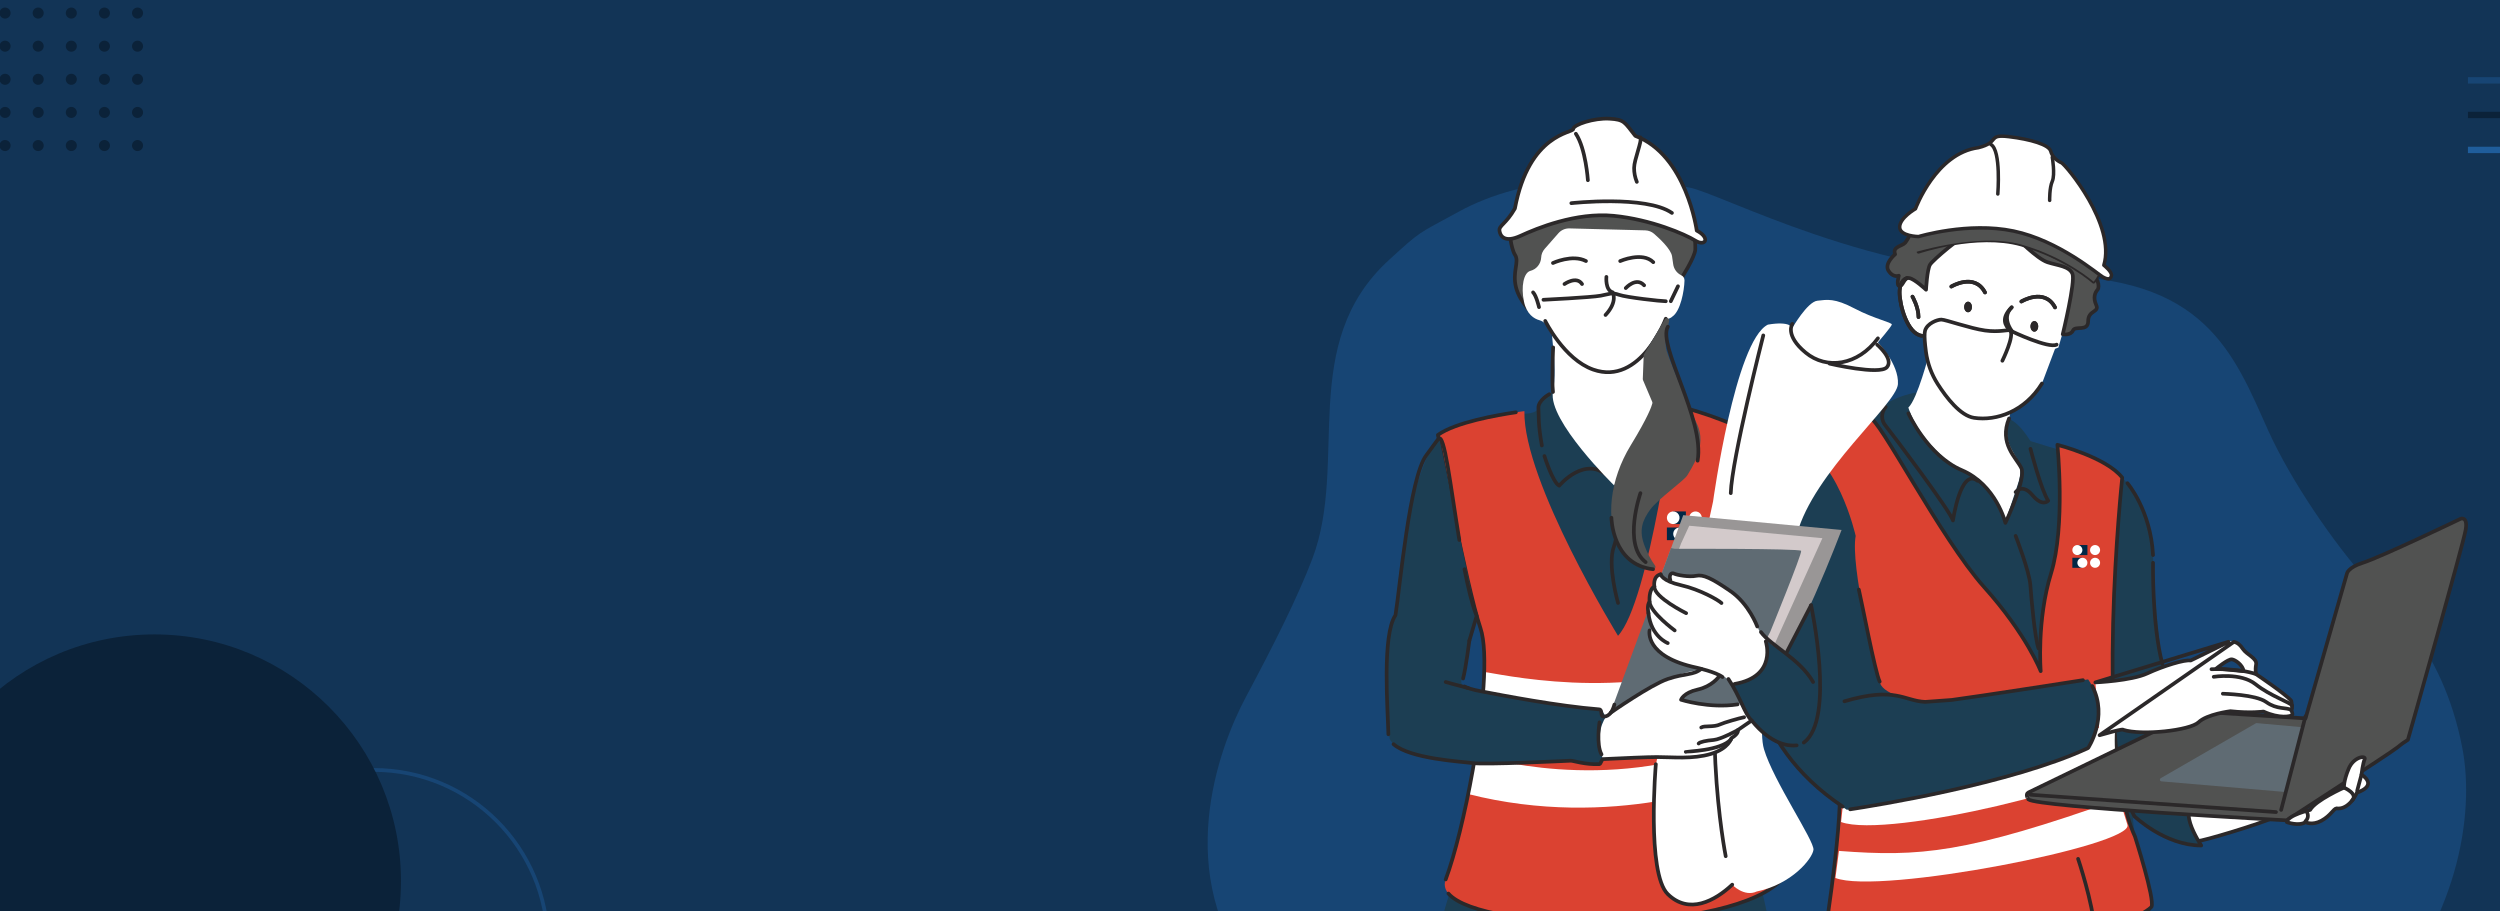 <svg width="1328" height="484" viewBox="0 0 1328 484" fill="none" xmlns="http://www.w3.org/2000/svg">
<rect x="0" y="0" width="1328" height="484" fill="#808080" stroke="none"/>
<g clip-path="url(#clip0_22686_87040)">
<rect width="1328" height="484" transform="matrix(-1 0 0 1 1328 0)" fill="#123456"/>
<path d="M1328 40.999V44.379H1310.97V40.999H1328Z" fill="#174574"/>
<path d="M1327.99 77.952V81.332H1310.96V77.952H1327.99Z" fill="#1F5D9B"/>
<path d="M1328 59.378V62.758H1310.97V59.378H1328Z" fill="#0B2239"/>
<path d="M2.69 9.88C4.31 9.88 5.63 8.56 5.63 6.94C5.63 5.32 4.31 4 2.69 4C1.07 4 -0.25 5.32 -0.25 6.94C-0.25 8.57 1.07 9.88 2.69 9.88ZM-0.25 24.53C-0.25 22.91 1.07 21.59 2.69 21.59C4.31 21.59 5.63 22.91 5.63 24.53C5.63 26.15 4.31 27.47 2.69 27.47C1.07 27.47 -0.25 26.16 -0.25 24.53ZM-0.25 42.12C-0.25 40.5 1.07 39.18 2.69 39.18C4.31 39.18 5.63 40.5 5.63 42.12C5.63 43.74 4.31 45.06 2.69 45.06C1.07 45.07 -0.25 43.75 -0.25 42.12ZM-0.25 59.72C-0.25 58.1 1.07 56.78 2.69 56.78C4.31 56.78 5.63 58.1 5.63 59.72C5.63 61.34 4.31 62.66 2.69 62.66C1.07 62.66 -0.25 61.34 -0.25 59.72ZM-0.25 77.31C-0.25 75.69 1.07 74.37 2.69 74.37C4.31 74.37 5.63 75.69 5.63 77.31C5.63 78.93 4.31 80.25 2.69 80.25C1.07 80.25 -0.25 78.93 -0.25 77.31ZM17.34 6.94C17.34 5.32 18.66 4 20.28 4C21.9 4 23.22 5.32 23.22 6.94C23.22 8.56 21.9 9.88 20.28 9.88C18.66 9.88 17.34 8.57 17.34 6.94ZM17.34 24.53C17.34 22.91 18.66 21.59 20.28 21.59C21.9 21.59 23.22 22.91 23.22 24.53C23.22 26.15 21.9 27.47 20.28 27.47C18.66 27.47 17.34 26.16 17.34 24.53ZM17.34 42.12C17.34 40.5 18.66 39.18 20.28 39.18C21.9 39.18 23.22 40.5 23.22 42.12C23.22 43.74 21.9 45.06 20.28 45.06C18.66 45.07 17.34 43.75 17.34 42.12ZM17.34 59.72C17.34 58.1 18.66 56.78 20.28 56.78C21.9 56.78 23.22 58.1 23.22 59.72C23.22 61.34 21.9 62.66 20.28 62.66C18.66 62.66 17.34 61.34 17.34 59.72ZM17.34 77.31C17.34 75.69 18.66 74.37 20.28 74.37C21.9 74.37 23.22 75.69 23.22 77.31C23.22 78.93 21.9 80.25 20.28 80.25C18.66 80.25 17.34 78.93 17.34 77.31ZM34.94 6.94C34.94 5.32 36.26 4 37.88 4C39.5 4 40.82 5.32 40.82 6.94C40.82 8.56 39.5 9.88 37.88 9.88C36.25 9.88 34.94 8.57 34.94 6.94ZM34.94 24.53C34.94 22.91 36.26 21.59 37.88 21.59C39.5 21.59 40.82 22.91 40.82 24.53C40.82 26.15 39.5 27.47 37.88 27.47C36.25 27.47 34.94 26.16 34.94 24.53ZM34.94 42.12C34.94 40.5 36.26 39.18 37.88 39.18C39.5 39.18 40.82 40.5 40.82 42.12C40.82 43.74 39.5 45.06 37.88 45.06C36.25 45.07 34.94 43.75 34.94 42.12ZM34.94 59.72C34.94 58.1 36.26 56.78 37.88 56.78C39.5 56.78 40.82 58.1 40.82 59.72C40.82 61.34 39.5 62.66 37.88 62.66C36.25 62.66 34.94 61.34 34.94 59.72ZM34.94 77.31C34.94 75.69 36.26 74.37 37.88 74.37C39.5 74.37 40.82 75.69 40.82 77.31C40.82 78.93 39.5 80.25 37.88 80.25C36.25 80.25 34.94 78.93 34.94 77.31ZM52.53 6.94C52.53 5.32 53.85 4 55.47 4C57.09 4 58.41 5.32 58.41 6.94C58.41 8.56 57.09 9.88 55.47 9.88C53.84 9.88 52.53 8.57 52.53 6.94ZM52.53 24.53C52.53 22.91 53.85 21.59 55.47 21.59C57.09 21.59 58.41 22.91 58.41 24.53C58.41 26.15 57.09 27.47 55.47 27.47C53.84 27.47 52.53 26.16 52.53 24.53ZM52.53 42.12C52.53 40.5 53.85 39.18 55.47 39.18C57.09 39.18 58.41 40.5 58.41 42.12C58.41 43.74 57.09 45.06 55.47 45.06C53.84 45.07 52.53 43.75 52.53 42.12ZM52.53 59.72C52.53 58.1 53.85 56.78 55.47 56.78C57.09 56.78 58.41 58.1 58.41 59.72C58.41 61.34 57.09 62.66 55.47 62.66C53.84 62.66 52.53 61.34 52.53 59.72ZM52.53 77.31C52.53 75.69 53.85 74.37 55.47 74.37C57.09 74.37 58.41 75.69 58.41 77.31C58.41 78.93 57.09 80.25 55.47 80.25C53.84 80.25 52.53 78.93 52.53 77.31ZM70.12 6.94C70.12 5.32 71.44 4 73.06 4C74.68 4 76 5.32 76 6.94C76 8.56 74.68 9.88 73.06 9.88C71.44 9.88 70.12 8.57 70.12 6.94ZM70.12 24.53C70.12 22.91 71.44 21.59 73.06 21.59C74.68 21.59 76 22.91 76 24.53C76 26.15 74.68 27.47 73.06 27.47C71.44 27.47 70.12 26.16 70.12 24.53ZM70.12 42.12C70.12 40.5 71.44 39.18 73.06 39.18C74.68 39.18 76 40.5 76 42.12C76 43.74 74.68 45.06 73.06 45.06C71.44 45.06 70.12 43.75 70.12 42.12ZM70.12 59.72C70.12 58.1 71.44 56.78 73.06 56.78C74.68 56.78 76 58.1 76 59.72C76 61.34 74.68 62.66 73.06 62.66C71.44 62.66 70.12 61.34 70.12 59.72ZM70.12 77.31C70.12 75.69 71.44 74.37 73.06 74.37C74.68 74.37 76 75.69 76 77.31C76 78.93 74.68 80.25 73.06 80.25C71.44 80.25 70.12 78.93 70.12 77.31Z" fill="#0B2239"/>
<circle cx="93.5" cy="93.5" r="92.5" transform="matrix(-1 0 0 1 292 408)" stroke="#174574" stroke-width="2"/>
<circle cx="131" cy="131" r="131" transform="matrix(-1 0 0 1 213 337)" fill="#0B2239"/>
<path fill-rule="evenodd" clip-rule="evenodd" d="M897.263 99.601C856.192 92.364 810.476 92.977 774.939 112.419C752.578 124.646 755.154 122.278 737.869 138.055C689.068 182.602 716.566 245.66 697.096 296.881C689.372 317.151 676.721 342.39 661.824 370.245C646.927 398.099 622.607 465.032 666.293 519.77C712.809 578.035 800.114 563.087 873.086 577.853C902.769 583.859 937.594 590.699 965.086 600.618C1022.68 621.402 1096.52 618.984 1157.83 601.629C1201.21 589.352 1245.08 554.906 1258.3 540.989C1306.03 490.756 1314.73 432.402 1308 397.387C1297.23 341.341 1265.51 317.483 1256.69 307.513C1240.13 288.866 1217.18 256.015 1204.82 228.575C1186.56 187.968 1171.4 145.689 1086.2 146.727C997.037 147.798 913.505 102.444 897.263 99.601Z" fill="#174574"/>
<path d="M1136.85 473.928C1136.85 473.928 1145.63 490.761 1145.63 503.375C1145.63 515.989 1164.27 647.15 1164.27 647.15L1086.4 650.335C1086.4 650.335 1062.83 580.726 1052.4 566.438C1041.98 552.151 1043.63 469.407 1043.63 469.407C1043.63 469.407 1131.66 461.722 1136.85 473.928Z" fill="#1C3E53"/>
<path d="M1086.4 650.324C1086.4 650.324 1062.83 580.715 1052.4 566.427C1041.98 552.14 1043.63 469.396 1043.63 469.396C1043.63 469.396 1131.66 461.76 1136.85 473.953C1136.85 473.953 1145.63 490.785 1145.63 503.399C1145.63 507.344 1147.45 522.918 1149.96 542.444" fill="#1C3E53"/>
<path d="M1086.4 650.324C1086.4 650.324 1062.83 580.715 1052.4 566.427C1041.98 552.14 1043.63 469.396 1043.63 469.396C1043.63 469.396 1131.66 461.76 1136.85 473.953C1136.85 473.953 1145.63 490.785 1145.63 503.399C1145.63 507.344 1147.45 522.918 1149.96 542.444" stroke="#2B2829" stroke-width="1.973" stroke-linecap="round" stroke-linejoin="round"/>
<path d="M970.155 504.464C970.703 518.168 963.025 589.113 976.188 643.198C976.188 643.198 993.182 644.941 1011.17 646.116C1028.13 647.212 1045.99 647.803 1051.32 645.94C1051.32 642.649 1054.61 573.012 1059.54 563.674C1064.48 554.337 1061.19 512.529 1059.54 493.685C1057.9 474.842 977.278 460.575 970.155 494.03" fill="#1C3E53"/>
<path d="M1059.54 493.696C1057.9 474.845 977.279 460.585 970.156 494.04" stroke="#2B2829" stroke-width="1.973" stroke-linecap="round" stroke-linejoin="round"/>
<path d="M942.181 238.938C942.181 238.938 974.173 225.909 995.443 221.67C995.443 221.67 998.065 212.529 1017.49 208.535C1017.49 208.535 1038.84 211.066 1060.11 219.574C1067.14 222.387 1071.13 222.534 1078.59 234.291C1078.59 234.291 1097.5 240.211 1100.19 240.619C1109.97 242.067 1142.51 250.034 1143.78 297.459C1145.05 344.885 1155.93 395.573 1155.93 395.573C1155.93 395.573 1131.67 414.86 1133.12 435.813C1134.57 456.766 1143.09 487.879 1143.09 487.879C1143.09 487.879 1006.9 532.893 969.392 496.436C969.392 496.436 989.375 434.4 972.704 403.378C956.032 372.356 922.599 253.486 942.181 238.938Z" fill="#1C3E53"/>
<path d="M1024.75 187.888C1024.75 187.888 1018.55 212.019 1013.72 216.498C1013.72 216.498 1020.62 241.319 1051.3 254.411C1051.3 254.411 1060.25 261.997 1065.42 276.475C1065.42 276.475 1070.7 261.111 1072.32 255.796C1076.78 241.15 1062.02 240.601 1067.22 222.285C1072.86 202.38 1055.8 186.51 1024.75 187.888Z" fill="white"/>
<path d="M1001.69 216.207C1000.46 217.587 999.787 219.368 999.787 221.213C999.787 223.059 1000.46 224.84 1001.69 226.22C1006.02 231.634 1035.78 271.219 1037.41 276.472C1037.41 276.472 1041.47 248.276 1050.4 255.378" stroke="#2B2829" stroke-width="1.973" stroke-linecap="round" stroke-linejoin="round"/>
<path d="M1078.59 238.422C1078.59 238.422 1084.22 260.317 1088.01 265.998C1088.01 265.998 1085.04 269.514 1079.62 263.024C1074.21 256.534 1070.7 261.4 1070.7 261.4" stroke="#2B2829" stroke-width="1.973" stroke-linecap="round" stroke-linejoin="round"/>
<path d="M1070.7 284.672C1070.7 284.672 1078 303.347 1078.54 310.919C1079.08 318.492 1080.97 339.333 1082.87 344.473" stroke="#2B2829" stroke-width="1.973" stroke-linecap="round" stroke-linejoin="round"/>
<path d="M1127.33 253.731C1127.33 253.731 1112.14 396.634 1134.11 444.397C1134.11 444.397 1144.71 477.648 1142.9 481.613C1141.09 485.579 1056.73 534.066 969.397 496.428C969.397 496.428 981.568 420.273 975.837 409.332C970.107 398.392 936.765 271.098 945.603 253.738C945.603 253.738 944.33 234.458 953.204 232.961C962.077 231.463 988.922 223.215 993.282 222.111C997.641 221.008 1031.09 286.3 1053.88 311.753C1076.68 337.206 1084.02 356.507 1084.02 356.507C1084.02 356.507 1081.81 329.45 1089.55 304.44C1097.29 279.43 1092.88 236.272 1092.88 236.272C1092.88 236.272 1118.97 242.931 1127.33 253.731Z" fill="#DB4231" stroke="#2B2829" stroke-width="1.973" stroke-linecap="round" stroke-linejoin="round"/>
<path d="M1108.84 289.52H1103.5V294.856H1108.84V289.52Z" fill="#012846"/>
<path d="M1103.5 294.855C1104.03 294.855 1104.55 294.699 1104.98 294.405C1105.42 294.112 1105.77 293.694 1105.97 293.206C1106.17 292.718 1106.22 292.181 1106.12 291.662C1106.02 291.144 1105.76 290.668 1105.39 290.294C1105.02 289.921 1104.54 289.666 1104.02 289.563C1103.5 289.46 1102.97 289.513 1102.48 289.715C1101.99 289.917 1101.57 290.26 1101.28 290.699C1100.98 291.139 1100.83 291.655 1100.83 292.184C1100.83 292.892 1101.11 293.572 1101.61 294.073C1102.11 294.574 1102.79 294.855 1103.5 294.855Z" fill="white"/>
<path d="M1112.9 294.855C1113.43 294.857 1113.95 294.701 1114.39 294.409C1114.83 294.116 1115.17 293.699 1115.37 293.211C1115.58 292.723 1115.63 292.185 1115.53 291.667C1115.43 291.148 1115.17 290.671 1114.8 290.297C1114.42 289.922 1113.95 289.667 1113.43 289.564C1112.91 289.46 1112.37 289.512 1111.89 289.714C1111.4 289.916 1110.98 290.259 1110.69 290.698C1110.39 291.138 1110.23 291.655 1110.23 292.184C1110.23 292.891 1110.51 293.57 1111.01 294.07C1111.51 294.571 1112.19 294.854 1112.9 294.855Z" fill="white"/>
<path d="M1112.9 301.625C1113.43 301.626 1113.95 301.471 1114.39 301.178C1114.83 300.885 1115.17 300.467 1115.37 299.979C1115.58 299.49 1115.63 298.953 1115.53 298.434C1115.42 297.915 1115.17 297.438 1114.8 297.064C1114.42 296.69 1113.94 296.435 1113.43 296.332C1112.91 296.229 1112.37 296.283 1111.88 296.486C1111.39 296.689 1110.97 297.033 1110.68 297.473C1110.39 297.914 1110.23 298.431 1110.23 298.96C1110.24 299.666 1110.52 300.343 1111.02 300.842C1111.52 301.342 1112.19 301.623 1112.9 301.625Z" fill="white"/>
<path d="M1106.16 296.285H1100.83V301.622H1106.16V296.285Z" fill="#012846"/>
<path d="M1106.16 296.285C1105.64 296.285 1105.12 296.442 1104.68 296.735C1104.24 297.029 1103.9 297.446 1103.7 297.935C1103.49 298.423 1103.44 298.96 1103.54 299.478C1103.65 299.997 1103.9 300.473 1104.27 300.846C1104.65 301.22 1105.12 301.474 1105.64 301.578C1106.16 301.681 1106.7 301.628 1107.19 301.426C1107.67 301.223 1108.09 300.881 1108.39 300.441C1108.68 300.002 1108.84 299.485 1108.84 298.957C1108.84 298.248 1108.55 297.569 1108.05 297.068C1107.55 296.567 1106.87 296.285 1106.16 296.285Z" fill="white"/>
<path d="M999.219 397.989C999.219 397.989 1072.22 408.536 1124.02 382.422C1123.12 389.66 1123.12 396.981 1124.02 404.219C1125.55 415.469 1003.03 445.893 977.971 436.654C977.971 436.654 981.824 403.354 980.966 398.017C980.108 392.68 999.219 397.989 999.219 397.989Z" fill="white"/>
<path d="M1125.52 424.559C1125.52 424.559 1127.1 428.004 1130.11 438.199C1133.33 449.105 998.08 475.521 974.969 466.373L976.86 452.009C1019.74 455.264 1044.09 453.436 1125.52 424.559Z" fill="white"/>
<path d="M1103.88 456.223C1103.88 456.223 1111.61 479.102 1112.73 494.044" stroke="#2B2829" stroke-width="1.973" stroke-linecap="round" stroke-linejoin="round"/>
<path d="M1130.09 256.664C1130.09 256.664 1142.43 270.973 1143.69 294.858" stroke="#2B2829" stroke-width="1.973" stroke-linecap="round" stroke-linejoin="round"/>
<path d="M1143.69 298.953C1143.69 298.953 1143.09 332 1148.67 352.742" stroke="#2B2829" stroke-width="1.973" stroke-linecap="round" stroke-linejoin="round"/>
<path d="M1013.73 219.57C1013.73 219.57 1023.83 241.986 1042.1 249.762C1060.37 257.539 1065.27 277.761 1065.27 277.761C1065.27 277.761 1076.46 254.241 1073.74 248.666C1071.03 243.09 1061.75 235.665 1067.21 222.291" stroke="#2B2829" stroke-width="1.973" stroke-linecap="round" stroke-linejoin="round"/>
<path d="M1167.79 446.665C1169.2 447.052 1200.58 437.77 1208.99 433.777C1208.99 433.777 1161.73 422.013 1162.36 425.585C1162.99 429.157 1154.56 443.093 1167.79 446.665Z" fill="white" stroke="#2B2829" stroke-width="1.973" stroke-linecap="round" stroke-linejoin="round"/>
<path d="M1133.78 433.575C1133.78 433.575 1149.95 449.128 1169.29 449.128C1169.29 449.128 1168.33 447.666 1167.13 445.521C1164.63 441.035 1161.13 433.568 1163.4 430.172L1131.47 428.766L1133.78 433.575Z" fill="#1C3E53" stroke="#2B2829" stroke-width="1.973" stroke-linecap="round" stroke-linejoin="round"/>
<path d="M1077.49 420.967L1166.29 377.928L1224.69 381.599L1246.76 304.48C1246.76 304.48 1247.5 301.379 1254.95 299.017C1265.1 295.79 1307.06 275.582 1307.06 275.582C1307.06 275.582 1310.93 273.986 1309.79 281.27C1308.66 288.554 1279.07 392.996 1279.07 392.996C1277.07 394.212 1275.17 395.583 1273.39 397.096C1270.43 399.599 1214.67 435.767 1214.67 435.767C1214.67 435.767 1082.49 428.736 1077.46 424.623C1077.49 424.609 1075.58 421.902 1077.49 420.967Z" fill="#515251" stroke="#2B2829" stroke-width="1.973" stroke-linecap="round" stroke-linejoin="round"/>
<path d="M1147.8 413.365L1198.51 384.094L1223.82 386.372L1214.26 420.727L1148.17 415.059C1147.98 415.044 1147.79 414.967 1147.65 414.839C1147.5 414.711 1147.4 414.54 1147.36 414.35C1147.32 414.16 1147.34 413.962 1147.42 413.785C1147.49 413.607 1147.63 413.46 1147.8 413.365Z" fill="#5F6B73"/>
<path d="M1078.62 422.164L1208.99 431.375" stroke="#2B2829" stroke-width="1.973" stroke-linecap="round" stroke-linejoin="round"/>
<path d="M1211.74 430.226L1224.69 380.445" stroke="#2B2829" stroke-width="1.973" stroke-linecap="round" stroke-linejoin="round"/>
<path d="M1214.78 436.731C1214.78 436.731 1221.07 439.044 1224.69 436.731C1224.69 436.731 1228.11 438.658 1233.13 435.958C1238.14 433.258 1239.5 429.58 1241.24 429.391C1241.24 429.391 1247.22 430.973 1252.05 421.009C1252.05 421.009 1263.5 417.698 1254.43 411.426C1254.43 411.426 1255.13 405.435 1256.11 403.312C1257.09 401.188 1250.37 401.751 1247.61 408.339C1244.85 414.927 1245.11 418.38 1245.11 418.38C1245.11 418.38 1230.05 425.066 1227.15 430.22C1227.15 430.22 1215.17 433.061 1214.78 436.731Z" fill="white" stroke="#2B2829" stroke-width="1.973" stroke-linecap="round" stroke-linejoin="round"/>
<path d="M1225.38 431.367C1225.86 432.123 1226.05 433.024 1225.92 433.909C1225.79 434.793 1225.35 435.603 1224.68 436.191" stroke="#2B2829" stroke-width="1.973" stroke-linecap="round" stroke-linejoin="round"/>
<path d="M1245.11 418.383C1245.11 418.383 1252.84 421.617 1249.44 425.28" stroke="#2B2829" stroke-width="1.973" stroke-linecap="round" stroke-linejoin="round"/>
<path d="M1252.14 419.987L1254.44 411.43" stroke="#2B2829" stroke-width="1.973" stroke-linecap="round" stroke-linejoin="round"/>
<path d="M1217.1 377.187C1218.14 376.772 1217.1 372.208 1217.1 372.208C1214.2 368.693 1198.49 358.146 1198.49 358.146C1198.49 358.146 1197.82 356.283 1198.45 352.964C1199.08 349.645 1193.47 347.789 1191.42 344.681C1189.37 341.573 1185.41 339.914 1183.75 340.948C1182.09 341.981 1163.63 350.883 1163.63 350.883C1160.52 350.257 1149.13 353.78 1140.63 357.717C1132.14 361.655 1113.07 362.484 1113.07 362.484L1115.29 390.546C1128.69 386.658 1127.79 387.663 1127.79 387.663C1137.63 390.834 1163.36 388.015 1167.86 383.669C1172.37 379.324 1184.79 377.784 1184.79 377.784C1195.56 378.958 1202.37 377.967 1202.37 377.967C1210.97 381.947 1216.94 380.498 1217.55 379.865C1218.17 379.233 1217.1 377.187 1217.1 377.187ZM1177.34 355.101C1177.34 355.101 1183.63 349.983 1185.56 350.236C1187.48 350.489 1191.4 353.344 1191.83 356.529L1177.34 355.101Z" fill="white"/>
<path d="M1183.73 340.922C1182.07 341.955 1163.63 350.885 1163.63 350.885C1160.52 350.259 1149.13 353.782 1140.63 357.72C1132.14 361.657 1113.07 362.487 1113.07 362.487L1183.73 340.922ZM1115.29 390.548C1128.69 386.66 1127.79 387.666 1127.79 387.666C1137.63 390.837 1163.36 388.017 1167.86 383.672C1172.37 379.326 1184.79 377.787 1184.79 377.787C1195.56 378.961 1202.37 377.969 1202.37 377.969C1210.97 381.949 1216.94 380.501 1217.55 379.868C1218.17 379.235 1217.09 377.203 1217.09 377.203C1218.13 376.788 1217.09 372.225 1217.09 372.225C1214.19 368.709 1198.49 358.162 1198.49 358.162C1198.49 358.162 1197.82 356.299 1198.44 352.98C1199.07 349.662 1193.47 347.805 1191.41 344.698C1190.01 342.546 1188.49 341.316 1186.65 340.964L1115.29 390.548ZM1177.34 355.104C1177.34 355.104 1183.63 349.985 1185.56 350.238C1187.48 350.491 1191.4 353.346 1191.83 356.531L1177.34 355.104Z" stroke="#2B2829" stroke-width="1.973" stroke-linecap="round" stroke-linejoin="round"/>
<path d="M1174.74 355.49C1174.74 355.49 1189.04 354.864 1198.49 358.112" stroke="#2B2829" stroke-width="1.973" stroke-linecap="round" stroke-linejoin="round"/>
<path d="M1175.93 359.523C1175.93 359.523 1190.27 357.175 1198.15 363.461C1206.03 369.747 1216.92 373.248 1217.52 374.774" stroke="#2B2829" stroke-width="1.973" stroke-linecap="round" stroke-linejoin="round"/>
<path d="M1180.78 368.496C1181.11 368.58 1198.14 368.834 1203.84 372.94C1209.54 377.046 1214.67 375.64 1217.09 377.159" stroke="#2B2829" stroke-width="1.973" stroke-linecap="round" stroke-linejoin="round"/>
<path d="M951.35 234.281C951.35 234.281 915.406 244.709 921.137 296.276C926.867 347.843 927.908 395.782 981.05 430.164C981.05 430.164 1064.41 418.211 1109.21 397.343C1109.21 397.343 1121.71 378.59 1109.21 360.879C1109.21 360.879 1056.07 369.211 1036.79 371.819C1017.51 374.428 1000.62 368.936 998.754 362.96C995.808 353.524 982.864 300.431 985.733 284.667C985.74 284.667 975.861 240.11 951.35 234.281Z" fill="#1C3E53"/>
<path d="M951.351 234.016C951.351 234.016 925.012 241.652 921.025 276.203" stroke="#2B2829" stroke-width="1.973" stroke-linecap="round" stroke-linejoin="round"/>
<path d="M998.493 362.066C996.109 357.488 988.825 318.964 987.404 313.191" stroke="#2B2829" stroke-width="1.973" stroke-linecap="round" stroke-linejoin="round"/>
<path d="M1106.46 361.305C1095.33 363.041 1053.43 369.566 1036.79 371.816L1022.64 372.85C1011.3 372.33 1006.99 364.518 979.754 372.527" stroke="#2B2829" stroke-width="1.973" stroke-linecap="round" stroke-linejoin="round"/>
<path d="M982.785 429.911C994.977 428.062 1068.22 416.411 1109.21 397.349C1109.21 397.349 1120.1 381.009 1111.38 364.422" stroke="#2B2829" stroke-width="1.973" stroke-linecap="round" stroke-linejoin="round"/>
<path d="M920.53 283.582C920.463 287.744 920.665 291.906 921.135 296.041C926.76 346.898 927.878 394.204 978.847 428.482" stroke="#2B2829" stroke-width="1.973" stroke-linecap="round" stroke-linejoin="round"/>
<path d="M1013.01 147.686C1013.01 147.686 1009.06 148.635 1009.06 155.343C1009.06 162.051 1013.15 177.379 1020.88 178.363L1080.65 189.177L1093.4 184.628L1104.69 145.907L1074.67 124.005L1030.2 122.113L1013.01 147.686Z" fill="white"/>
<path d="M1023.11 153.899C1023.11 153.899 1023.68 143.141 1025.22 140.603C1026.76 138.065 1042.42 124.937 1045.51 124.431C1048.6 123.925 1019.13 116.254 1019.13 116.254C1019.13 116.254 1013.66 127.012 1012.06 128.91C1010.46 130.809 1005.09 130.935 1006.68 135.084C1006.68 135.084 1000.73 140.005 1003.17 143.852C1005.61 147.698 1008.64 146.46 1008.64 146.46C1008.64 146.46 1007.12 151.93 1009.07 151.93C1011.01 151.93 1011.37 147.262 1014.19 147.712C1017.01 148.162 1023.11 153.899 1023.11 153.899Z" fill="#515251"/>
<path d="M1095.73 177.571C1095.73 177.571 1099.95 178.337 1101.16 175.56C1102.37 172.783 1109.23 176.432 1109.23 170.568C1109.23 164.704 1115.32 165.998 1113.52 162.039C1111.72 158.08 1112.89 155.401 1114.22 153.904C1115.55 152.406 1114.4 146.212 1109.81 144.953C1105.23 143.694 1070.8 125.969 1070.8 125.969C1070.8 125.969 1082.05 137.479 1087.62 139.293C1093.19 141.107 1099.2 141.346 1100.88 145.452C1102.55 149.559 1095.73 177.571 1095.73 177.571Z" fill="#515251"/>
<path d="M1065.27 187.864C1065.27 187.864 1073.99 181.712 1071.43 179.152C1068.87 176.593 1062.67 169.161 1068.61 163.262" stroke="#2B2829" stroke-width="1.973" stroke-linecap="round" stroke-linejoin="round"/>
<path d="M1015.91 157.586C1015.91 157.586 1019.11 163.098 1019.11 168.428" stroke="#2B2829" stroke-width="1.973" stroke-linecap="round" stroke-linejoin="round"/>
<path d="M1045.44 165.862C1046.57 165.862 1047.48 164.61 1047.48 163.064C1047.48 161.519 1046.57 160.266 1045.44 160.266C1044.31 160.266 1043.39 161.519 1043.39 163.064C1043.39 164.61 1044.31 165.862 1045.44 165.862Z" fill="#2B2829"/>
<path d="M1080.65 176.167C1081.78 176.167 1082.69 174.914 1082.69 173.369C1082.69 171.823 1081.78 170.57 1080.65 170.57C1079.52 170.57 1078.6 171.823 1078.6 173.369C1078.6 174.914 1079.52 176.167 1080.65 176.167Z" fill="#2B2829"/>
<path d="M1036.55 152.207C1036.55 152.207 1048.84 144.698 1054.44 155.35" stroke="#2B2829" stroke-width="1.973" stroke-linecap="round" stroke-linejoin="round"/>
<path d="M1073.75 160.158C1073.75 160.158 1086.03 152.648 1091.63 163.294" stroke="#2B2829" stroke-width="1.973" stroke-linecap="round" stroke-linejoin="round"/>
<path d="M1013.01 147.688C1013.01 147.688 1009.06 148.637 1009.06 155.345C1009.06 162.052 1013.15 177.38 1020.88 178.365" stroke="#2B2829" stroke-width="1.973" stroke-linecap="round" stroke-linejoin="round"/>
<path d="M1015.91 121.019L1019.11 133.745C1019.11 133.745 1049.97 123.198 1073.76 129.906C1097.55 136.614 1112.11 149.65 1112.11 149.65C1112.11 149.65 1117.17 144.025 1114.57 140.179C1111.97 136.333 1058.91 113.945 1058.91 113.945L1015.91 121.019Z" stroke="#2B2829" stroke-width="1.973" stroke-linecap="round" stroke-linejoin="round"/>
<path d="M1023.11 153.899C1023.11 153.899 1023.68 143.141 1025.22 140.603C1026.76 138.065 1042.42 124.937 1045.51 124.431C1048.6 123.925 1019.13 116.254 1019.13 116.254C1019.13 116.254 1013.66 127.012 1012.06 128.91C1010.46 130.809 1005.09 130.935 1006.68 135.084C1006.68 135.084 1000.73 140.005 1003.17 143.852C1005.61 147.698 1008.64 146.46 1008.64 146.46C1008.64 146.46 1007.12 151.93 1009.07 151.93C1011.01 151.93 1011.37 147.262 1014.19 147.712C1017.01 148.162 1023.11 153.899 1023.11 153.899Z" stroke="#2B2829" stroke-width="1.973" stroke-linecap="round" stroke-linejoin="round"/>
<path d="M1095.73 177.571C1095.73 177.571 1099.95 178.337 1101.16 175.56C1102.37 172.783 1109.23 176.432 1109.23 170.568C1109.23 164.704 1115.32 165.998 1113.52 162.039C1111.72 158.08 1112.89 155.401 1114.22 153.904C1115.55 152.406 1114.4 146.212 1109.81 144.953C1105.23 143.694 1070.8 125.969 1070.8 125.969C1070.8 125.969 1082.05 137.479 1087.62 139.293C1093.19 141.107 1099.2 141.346 1100.88 145.452C1102.55 149.559 1095.73 177.571 1095.73 177.571Z" stroke="#2B2829" stroke-width="1.973" stroke-linecap="round" stroke-linejoin="round"/>
<path d="M1084.7 203.712C1075.56 218.583 1060.52 223.737 1048.63 221.951C1041.36 220.862 1033.95 211.264 1029.28 203.944C1026 198.795 1023.88 192.99 1023.07 186.936C1022.93 185.832 1022.79 184.7 1022.67 183.596C1022.31 180.179 1022.17 176.994 1022.61 175.559C1023.79 171.727 1029.09 169.766 1031.25 169.766C1033.41 169.766 1046.62 174.477 1054.45 175.559C1062.29 176.642 1066.6 174.92 1067.77 175.559C1068.94 176.199 1088.26 185.27 1092.47 183.069" fill="white"/>
<path d="M1084.7 203.712C1075.56 218.583 1060.52 223.737 1048.63 221.951C1041.36 220.862 1033.95 211.264 1029.28 203.944C1026 198.795 1023.88 192.99 1023.07 186.936C1022.93 185.832 1022.79 184.7 1022.67 183.596C1022.31 180.179 1022.17 176.994 1022.61 175.559C1023.79 171.727 1029.09 169.766 1031.25 169.766C1033.41 169.766 1046.62 174.477 1054.45 175.559C1062.29 176.642 1066.6 174.92 1067.77 175.559C1068.94 176.199 1088.26 185.27 1092.47 183.069" stroke="#2B2829" stroke-width="1.973" stroke-linecap="round" stroke-linejoin="round"/>
<path d="M1061.24 103.041C1061.24 103.041 1063.08 79.888 1057.56 76.731" stroke="#2B2829" stroke-width="1.86" stroke-linecap="round" stroke-linejoin="round"/>
<path d="M1088.78 106.441C1088.78 106.441 1088.62 99.825 1090.18 96.288C1091.74 92.751 1090.18 83.519 1090.18 83.519" stroke="#2B2829" stroke-width="1.86" stroke-linecap="round" stroke-linejoin="round"/>
<path d="M1063.66 191.633C1063.66 191.633 1070.32 178.126 1067.76 175.566C1065.2 173.007 1062.68 169.161 1068.59 163.262" stroke="#2B2829" stroke-width="1.973" stroke-linecap="round" stroke-linejoin="round"/>
<path d="M1015.91 157.586C1015.91 157.586 1019.11 163.098 1019.11 168.428" stroke="#2B2829" stroke-width="1.973" stroke-linecap="round" stroke-linejoin="round"/>
<path d="M1045.44 165.862C1046.57 165.862 1047.48 164.61 1047.48 163.064C1047.48 161.519 1046.57 160.266 1045.44 160.266C1044.31 160.266 1043.39 161.519 1043.39 163.064C1043.39 164.61 1044.31 165.862 1045.44 165.862Z" fill="#2B2829"/>
<path d="M1080.65 176.167C1081.78 176.167 1082.69 174.914 1082.69 173.369C1082.69 171.823 1081.78 170.57 1080.65 170.57C1079.52 170.57 1078.6 171.823 1078.6 173.369C1078.6 174.914 1079.52 176.167 1080.65 176.167Z" fill="#2B2829"/>
<path d="M1036.55 152.207C1036.55 152.207 1048.84 144.698 1054.44 155.35" stroke="#2B2829" stroke-width="1.973" stroke-linecap="round" stroke-linejoin="round"/>
<path d="M1073.75 160.158C1073.75 160.158 1086.03 152.648 1091.63 163.294" stroke="#2B2829" stroke-width="1.973" stroke-linecap="round" stroke-linejoin="round"/>
<path d="M1013.01 147.688C1013.01 147.688 1009.06 148.637 1009.06 155.345C1009.06 162.052 1013.15 177.38 1020.88 178.365" stroke="#2B2829" stroke-width="1.973" stroke-linecap="round" stroke-linejoin="round"/>
<path d="M1015.9 121.019L1013.42 135.081C1013.42 135.081 1049.98 123.128 1073.75 129.899C1097.52 136.67 1112.11 149.643 1112.11 149.643C1112.11 149.643 1117.16 144.018 1114.56 140.172C1111.96 136.326 1058.9 113.945 1058.9 113.945L1015.9 121.019Z" fill="#515251"/>
<path d="M1017.5 110.908C1017.5 110.908 1028.32 81.377 1050.94 78.445C1062.63 75.52 1055.4 71.21 1067.11 72.595C1078.81 73.98 1088.41 76.941 1089.3 80.231C1090.18 83.522 1092.9 85.512 1095.06 86.475C1097.22 87.438 1124.01 119.381 1117.56 140.883C1117.56 140.883 1122.02 144.335 1121.59 146.451C1121.15 148.568 1119.62 148.561 1116.99 147.105C1114.36 145.65 1093.71 127.769 1069.58 122.721C1045.45 117.672 1019.13 125.667 1019.13 125.667C1019.13 125.667 1009.1 125.526 1009.1 120.619C1009.1 115.711 1017.5 110.908 1017.5 110.908Z" fill="white"/>
<path d="M1017.5 110.908C1017.5 110.908 1028.32 81.377 1050.94 78.445C1062.63 75.52 1055.4 71.21 1067.11 72.595C1078.81 73.98 1088.41 76.941 1089.3 80.231C1090.18 83.522 1092.9 85.512 1095.06 86.475C1097.22 87.438 1124.01 119.381 1117.56 140.883C1117.56 140.883 1122.02 144.335 1121.59 146.451C1121.15 148.568 1119.62 148.561 1116.99 147.105C1114.36 145.65 1093.71 127.769 1069.58 122.721C1045.45 117.672 1019.13 125.667 1019.13 125.667C1019.13 125.667 1009.1 125.526 1009.1 120.619C1009.1 115.711 1017.5 110.908 1017.5 110.908Z" stroke="#2B2829" stroke-width="1.86" stroke-linecap="round" stroke-linejoin="round"/>
<path d="M1061.24 103.041C1061.24 103.041 1063.08 79.888 1057.56 76.731" stroke="#2B2829" stroke-width="1.86" stroke-linecap="round" stroke-linejoin="round"/>
<path d="M1088.78 106.441C1088.78 106.441 1088.62 99.825 1090.18 96.288C1091.74 92.751 1090.18 83.519 1090.18 83.519" stroke="#2B2829" stroke-width="1.86" stroke-linecap="round" stroke-linejoin="round"/>
<path d="M817.514 215.656C817.514 214.798 823.089 208.561 824.939 208.217C834.452 206.438 858.049 200.483 882.51 207.429C884.493 207.992 890.245 215.466 892.178 216.113C892.178 216.113 882.974 326.827 865.192 338.175C847.41 349.524 797.84 234.879 806.13 219.741C806.165 219.741 817.415 220.817 817.514 215.656Z" fill="#1C3E53"/>
<path d="M920.537 227.773C920.537 227.773 952.698 225.179 956.791 286.927C960.883 348.675 910.223 332.827 910.223 332.827L920.537 227.773Z" fill="#1C3E53"/>
<path d="M781.406 452.978C781.406 452.978 740.295 494.055 773.911 650.275C773.911 650.275 895.066 670.525 942.661 650.275C942.661 650.275 955.5 510.248 928.83 452.978C928.823 452.978 833.81 444.414 781.406 452.978Z" fill="#1C3E53"/>
<path d="M763.816 231.045C763.816 231.045 778.793 310.969 786.429 333.701C794.065 356.433 778.962 438.087 767.951 467.168C756.94 496.249 928.024 499.856 949.265 463.399C949.265 463.399 930.576 420.467 925.036 406.615C919.495 392.764 915.192 257.736 930.506 229.695C930.506 229.695 904.877 217.932 889.591 215.633C889.591 215.633 876.232 319.639 859.49 337.737C859.49 337.737 809.034 255.704 809.758 218.382C809.758 218.41 776.044 222.298 763.816 231.045Z" fill="#DB4231"/>
<path d="M788.756 357.016C793.101 357.22 864.292 374.193 920.043 349.141L920.542 368.336C920.542 368.336 865.326 394.183 788.229 374.481L788.756 357.016Z" fill="white"/>
<path d="M783.944 401.548C788.282 401.829 851.62 422.318 919.837 394.98L921.7 414.935C921.7 414.935 856.83 441.436 779.732 421.741C779.739 421.741 783.691 401.512 783.944 401.548Z" fill="white"/>
<path d="M769.395 474.648C778.402 485.153 815.801 490.581 854.381 489.751C856.026 489.751 857.679 486.235 859.303 486.235C860.498 486.193 861.694 489.554 862.889 489.498C901.94 487.719 940.127 479.429 949.239 463.419C949.239 463.419 930.55 420.486 925.01 406.635C919.469 392.783 915.166 257.755 930.48 229.715C930.48 229.715 904.851 217.952 889.565 215.652" stroke="#2B2829" stroke-width="1.973" stroke-linecap="round" stroke-linejoin="round"/>
<path d="M805.223 219.012C795.612 220.418 773.28 224.271 763.816 231.035C763.816 231.035 778.793 310.959 786.429 333.691C790.753 346.572 787.772 378.368 782.372 408.799C778.244 432.065 772.704 454.502 767.951 467.158" stroke="#2B2829" stroke-width="1.973" stroke-linecap="round" stroke-linejoin="round"/>
<path d="M859.497 320.287C859.497 320.287 853.675 300.016 857.317 290.305C860.96 280.595 857.81 260.254 857.81 260.254" stroke="#2B2829" stroke-width="1.973" stroke-linecap="round" stroke-linejoin="round"/>
<path d="M820.393 242.25C820.393 242.25 824.829 256.383 828.261 257.993C828.261 257.993 842.386 241.041 854.698 253.556" stroke="#2B2829" stroke-width="1.973" stroke-linecap="round" stroke-linejoin="round"/>
<path d="M895.536 271.672H888.814V278.394H895.536V271.672Z" fill="#012846"/>
<path d="M888.819 278.394C889.484 278.392 890.133 278.194 890.684 277.824C891.236 277.454 891.666 276.928 891.919 276.314C892.173 275.7 892.238 275.024 892.108 274.373C891.977 273.721 891.656 273.123 891.186 272.654C890.716 272.184 890.117 271.865 889.465 271.736C888.813 271.607 888.138 271.674 887.524 271.928C886.911 272.183 886.386 272.614 886.017 273.166C885.648 273.719 885.451 274.368 885.451 275.033C885.451 275.475 885.538 275.912 885.708 276.321C885.877 276.729 886.125 277.1 886.438 277.412C886.751 277.724 887.122 277.971 887.531 278.14C887.939 278.308 888.377 278.395 888.819 278.394Z" fill="white"/>
<path d="M900.648 278.394C901.313 278.394 901.963 278.197 902.515 277.827C903.068 277.458 903.499 276.933 903.753 276.319C904.007 275.705 904.074 275.029 903.944 274.377C903.815 273.725 903.495 273.126 903.025 272.656C902.555 272.186 901.956 271.866 901.304 271.736C900.652 271.607 899.976 271.673 899.362 271.928C898.748 272.182 898.223 272.613 897.854 273.166C897.484 273.718 897.287 274.368 897.287 275.033C897.287 275.924 897.641 276.779 898.271 277.409C898.902 278.04 899.757 278.394 900.648 278.394Z" fill="white"/>
<path d="M900.648 286.909C901.313 286.909 901.963 286.712 902.515 286.343C903.068 285.974 903.499 285.449 903.753 284.835C904.007 284.22 904.074 283.545 903.944 282.893C903.815 282.241 903.495 281.642 903.025 281.172C902.555 280.702 901.956 280.382 901.304 280.252C900.652 280.122 899.976 280.189 899.362 280.443C898.748 280.698 898.223 281.128 897.854 281.681C897.484 282.234 897.287 282.884 897.287 283.548C897.287 284.44 897.641 285.295 898.271 285.925C898.902 286.555 899.757 286.909 900.648 286.909Z" fill="white"/>
<path d="M892.173 280.211H885.451V286.933H892.173V280.211Z" fill="#012846"/>
<path d="M892.171 280.211C891.507 280.211 890.857 280.408 890.304 280.777C889.752 281.147 889.321 281.672 889.066 282.286C888.812 282.9 888.745 283.576 888.875 284.228C889.005 284.88 889.325 285.478 889.795 285.948C890.265 286.418 890.864 286.739 891.516 286.868C892.168 286.998 892.844 286.931 893.458 286.677C894.072 286.423 894.597 285.992 894.966 285.439C895.335 284.886 895.532 284.237 895.532 283.572C895.532 282.68 895.178 281.826 894.548 281.195C893.918 280.565 893.063 280.211 892.171 280.211Z" fill="white"/>
<path d="M824.937 172.053C822.603 174.352 827.75 193.09 824.937 208.215C822.125 223.339 857.422 257.848 857.422 257.848C857.422 257.848 879.732 223.943 881.595 213.425C881.595 213.425 872.665 192.683 873.354 174.697C874.043 156.711 833.86 163.285 824.937 172.053Z" fill="white"/>
<path d="M823.002 209.395C823.002 209.395 816.906 212.65 817.208 216.953C817.51 221.256 816.941 224.863 819.036 236.641" stroke="#2B2829" stroke-width="1.973" stroke-linecap="round" stroke-linejoin="round"/>
<path d="M825.036 184.555C825.036 184.555 824.207 201.289 824.938 208.215" stroke="#2B2829" stroke-width="1.973" stroke-linecap="round" stroke-linejoin="round"/>
<path d="M908.01 478.239C908.01 478.239 890.179 486.979 883.183 470.195C876.187 453.411 878.964 409.023 878.964 409.023L909.972 266.444C909.972 266.444 921.7 181 939.102 172.443C951.203 170.376 952.089 174.208 952.089 174.208C952.089 174.208 960.062 160.336 965.371 159.745C970.679 159.154 974.511 158.275 985.15 163.879C995.788 169.483 1005.22 171.262 1004.93 172.443C1004.63 173.625 997.546 181.886 997.546 181.886C997.546 181.886 1008.8 193.396 1008.18 204.028C1007.56 214.659 963.311 250.666 954.451 284.015C945.592 317.364 932.022 381.116 937.035 397.991C942.048 414.866 963.894 446.697 963.311 451.429C962.727 456.161 951.779 469.71 933.189 473.563C926.46 476.657 920.174 469.97 920.174 469.97C920.174 469.97 910.394 477.304 908.01 478.239Z" fill="white"/>
<path d="M952.091 172.039C952.091 172.039 947.929 178.023 959.122 187.29C970.316 196.557 986.938 194.152 997.548 179.717" stroke="#2B2829" stroke-width="1.973" stroke-linecap="round" stroke-linejoin="round"/>
<path d="M971.887 193.164C971.887 193.164 998.528 199.415 1002.33 195.062C1006.14 190.71 997.171 183.109 997.171 183.109" stroke="#2B2829" stroke-width="1.973" stroke-linecap="round" stroke-linejoin="round"/>
<path d="M936.652 178.172C936.652 178.172 919.889 244.181 919.383 261.956" stroke="#2B2829" stroke-width="1.973" stroke-linecap="round" stroke-linejoin="round"/>
<path d="M916.693 454.814C916.693 454.814 900.641 373.842 920.912 303.34" stroke="#2B2829" stroke-width="1.973" stroke-linecap="round" stroke-linejoin="round"/>
<path d="M879.576 405.949C879.576 405.949 874.619 463.858 885.904 474.94C897.19 486.021 910.999 478.526 920.168 469.933" stroke="#2B2829" stroke-width="1.973" stroke-linecap="round" stroke-linejoin="round"/>
<path d="M894.134 273.652L978.255 281.513C978.255 281.513 952.676 348.95 943.254 351.411C936.504 353.176 881.59 307.606 881.59 307.606L894.134 273.652Z" fill="#999696"/>
<path d="M942.899 341.623L968.05 285.887L897.323 279.277L892.978 288.706L889.596 297.784L940.235 345.364L942.899 341.623Z" fill="#D3CACB"/>
<path d="M889.591 291.523C889.591 291.523 956.121 291.305 956.768 292.606C957.415 293.907 940.294 335.75 940.294 335.75L921.576 371.708L854.59 380.996L887.637 291.137L889.591 291.523Z" fill="#5F6B73"/>
<path d="M764.409 232.039C764.409 232.039 746.986 249.617 741.269 326.623C733.788 331.545 736.861 373.184 737.184 381.27C737.508 389.356 738.267 392.668 738.267 392.668C738.267 392.668 743.315 406.779 801.316 405.401C803.313 405.359 832.253 402.659 849.656 405.9C851.512 406.245 849.86 403.503 851.561 403.418C858.979 403.046 862.066 402.462 863.845 402.336C869.92 401.921 875.685 402.216 881.662 402.146C887.097 402.082 904.865 402.082 909.667 400.219C918.14 396.943 917.127 393.786 919.715 392.126C923.16 389.925 922.527 387.795 922.527 387.795L930.515 382.733C941.231 397.969 952.41 396.05 952.41 396.05C977.723 394.96 962.05 321.519 962.05 321.519C962.05 321.519 949.823 346.648 948.691 346.458C946.462 346.044 935.584 340.341 933.44 332.396C930.508 321.526 911.249 305.607 903.529 305.783C898.865 305.937 894.197 305.631 889.593 304.869C885.874 303.997 888.342 307.632 886.464 307.962C884.587 308.293 881.542 305.101 881.542 305.101C878.885 305.691 878.491 311.78 878.491 311.78C876.248 313.187 876.262 319.648 876.262 319.648C874.856 323.691 877.401 333.711 877.401 333.711C873.4 340.707 883.195 349.229 890.423 351.493C894.674 352.757 898.858 354.236 902.96 355.922C888.616 356.858 869.259 368.579 853.263 380.468C852.138 381.305 852.503 377.044 848.657 376.693C831.993 375.167 792.225 368.867 783.78 366.631C773.374 363.882 775.954 363.565 778.626 353.356C779.765 349.025 780.539 340.306 780.539 340.306C780.539 340.306 782.979 333.978 783.541 330.223L784.096 326.476" fill="#1C3E53"/>
<path d="M929.817 383.167C925.709 377.085 922.4 370.498 919.973 363.571C939.984 360.477 940.118 347.723 938.022 339.665C935.898 337.684 934.324 335.187 933.452 332.416C930.52 321.546 911.262 305.627 903.541 305.803C898.877 305.957 894.209 305.651 889.605 304.889C885.886 304.017 888.354 307.652 886.477 307.982C884.599 308.313 881.555 305.121 881.555 305.121C878.897 305.711 878.503 311.8 878.503 311.8C876.26 313.206 876.274 319.668 876.274 319.668C874.868 323.711 877.413 333.731 877.413 333.731C873.413 340.727 883.207 349.249 890.435 351.513C894.686 352.777 898.87 354.255 902.972 355.942C888.628 356.877 869.271 368.599 853.275 380.488C853.148 380.58 853.106 380.657 853.12 380.713C849.963 385.185 848.051 393.588 851.588 403.473C861.544 402.981 861.67 402.545 863.871 402.391C869.946 401.976 875.712 402.271 881.688 402.201C887.123 402.138 904.891 402.138 909.694 400.274C918.166 396.998 917.154 393.841 919.741 392.181C923.187 389.981 922.554 387.85 922.554 387.85L929.817 383.167Z" fill="white"/>
<path d="M892.971 371.712C894.567 367.226 908.756 365.468 912.004 360.687C914.247 357.389 916.771 359.281 919.957 363.57C922.065 366.619 923.771 369.928 925.033 373.414C910.514 378.061 892.971 371.712 892.971 371.712Z" fill="#5F6B73"/>
<path d="M777.928 302.352C779.847 312.195 781.978 321.104 784.396 327.277L780.522 340.292" stroke="#2B2829" stroke-width="1.973" stroke-linecap="round" stroke-linejoin="round"/>
<path d="M737.514 390.042C737.24 377.534 734.041 337.371 741.269 326.81C743.638 312.178 748.806 253.686 757.631 241.873C759.606 239.222 761.28 236.832 762.862 234.722C763.256 234.195 763.649 233.689 764.036 233.197C767.242 229.147 770.526 258.509 775.188 286.866" stroke="#2B2829" stroke-width="1.973" stroke-linecap="round" stroke-linejoin="round"/>
<path d="M954.394 395.932C950.485 396.403 941.077 395.812 930.488 382.734L923.148 387.797C923.148 387.797 924.012 389.491 919.702 392.128C919.702 392.128 918.451 397.549 908.86 400.467C899.27 403.385 888.47 402.141 880.095 402.141C875.399 402.141 862.482 402.71 851.535 403.237C850.902 403.237 850.269 405.874 849.643 405.902C842 406.275 835.658 404.025 834.371 404.081C831.172 404.222 788.788 406.31 781.975 405.333C776.265 404.517 749.04 403.118 740.244 395.299" stroke="#2B2829" stroke-width="1.973" stroke-linecap="round" stroke-linejoin="round"/>
<path d="M962.039 321.512C962.039 321.512 975.138 382.156 958.172 394.461" stroke="#2B2829" stroke-width="1.973" stroke-linecap="round" stroke-linejoin="round"/>
<path d="M875.657 325.723C875.657 325.723 874.673 321.595 876.248 319.634C876.248 319.634 875.657 313.144 878.8 311.576C878.8 311.576 877.816 306.07 882.14 305.086" stroke="#2B2829" stroke-width="1.973" stroke-linecap="round" stroke-linejoin="round"/>
<path d="M777.865 364.629C779.271 365.402 781.894 366.302 786.619 367.202C797.961 369.361 827.689 375.12 849.506 376.821C851.384 376.969 849.971 380.73 851.714 380.562C851.714 380.562 855.61 381.546 857.571 374.276" stroke="#2B2829" stroke-width="1.973" stroke-linecap="round" stroke-linejoin="round"/>
<path d="M780.528 340.273C780.528 340.273 778.693 354.807 777.182 360.439" stroke="#2B2829" stroke-width="1.973" stroke-linecap="round" stroke-linejoin="round"/>
<path d="M963.12 362.29C956.047 349.908 940.909 343.221 935.41 335.754" stroke="#2B2829" stroke-width="1.973" stroke-linecap="round" stroke-linejoin="round"/>
<path d="M933.448 332.804C933.448 332.804 929.124 320.815 919.104 313.932C909.085 307.048 904.753 305.086 901.02 305.867C897.286 306.647 890.796 305.473 889.228 304.686C887.66 303.898 886.472 305.67 887.26 308.033" stroke="#2B2829" stroke-width="1.973" stroke-linecap="round" stroke-linejoin="round"/>
<path d="M914.445 320.344C912.976 318.867 903.195 313.179 892.965 310.866C882.734 308.552 882.137 305.086 882.137 305.086" stroke="#2B2829" stroke-width="1.973" stroke-linecap="round" stroke-linejoin="round"/>
<path d="M895.681 325.722C895.681 325.722 878.518 317.242 878.806 311.582" stroke="#2B2829" stroke-width="1.973" stroke-linecap="round" stroke-linejoin="round"/>
<path d="M889.592 334.873C889.592 334.873 876.696 325.451 876.232 319.629" stroke="#2B2829" stroke-width="1.973" stroke-linecap="round" stroke-linejoin="round"/>
<path d="M885.908 341.616C885.908 341.616 876.992 338.164 875.656 325.719" stroke="#2B2829" stroke-width="1.973" stroke-linecap="round" stroke-linejoin="round"/>
<path d="M876.25 334.879C876.25 334.879 873.269 348.759 901.309 354.679C901.309 354.679 911.526 356.999 914.999 359.636" stroke="#2B2829" stroke-width="1.973" stroke-linecap="round" stroke-linejoin="round"/>
<path d="M930.496 382.737C926.98 379.707 924.315 369.856 918.135 360.688" stroke="#2B2829" stroke-width="1.973" stroke-linecap="round" stroke-linejoin="round"/>
<path d="M903.704 355.281C899.774 358.727 895.091 357.545 885.908 360.681C876.725 363.817 855.604 378.597 855.604 378.597L857.389 377.394" stroke="#2B2829" stroke-width="1.973" stroke-linecap="round" stroke-linejoin="round"/>
<path d="M912.918 359.633C912.918 359.633 909.346 364.618 901.788 366.298C894.229 367.979 892.971 371.705 892.971 371.705C892.971 371.705 907.982 376.48 922.994 374.173" stroke="#2B2829" stroke-width="1.973" stroke-linecap="round" stroke-linejoin="round"/>
<path d="M903.709 386.452C905.263 385.299 910.297 386.452 913.764 384.779C915.571 383.9 924.205 381.418 926.462 380.996" stroke="#2B2829" stroke-width="1.973" stroke-linecap="round" stroke-linejoin="round"/>
<path d="M902.322 394.958C902.948 394.114 906.414 393.383 910.296 393.066C914.177 392.75 923.163 387.793 923.163 387.793" stroke="#2B2829" stroke-width="1.973" stroke-linecap="round" stroke-linejoin="round"/>
<path d="M895.492 399.384C895.809 399.173 914.167 398.85 919.497 392.754" stroke="#2B2829" stroke-width="1.973" stroke-linecap="round" stroke-linejoin="round"/>
<path d="M767.951 362.281C767.951 362.281 773.098 363.772 779.862 365.48" stroke="#2B2829" stroke-width="1.973" stroke-linecap="round" stroke-linejoin="round"/>
<path d="M949.268 346.142L962.036 321.512" stroke="#2B2829" stroke-width="1.973" stroke-linecap="round" stroke-linejoin="round"/>
<path d="M849.661 383.719C849.661 383.719 847.812 395.461 850.723 400.727" stroke="#2B2829" stroke-width="1.973" stroke-linecap="round" stroke-linejoin="round"/>
<path d="M937.987 340.703C937.987 340.703 944.316 359.343 921.422 363.316" stroke="#2B2829" stroke-width="1.973" stroke-linecap="round" stroke-linejoin="round"/>
<path d="M814.918 167.321C814.918 167.321 807.331 160.754 805.292 152.605C803.253 144.455 807.106 139.027 804.842 135.519C802.578 132.01 801.326 121.646 802.578 121.224C803.829 120.802 829.339 110.023 829.339 110.023C829.339 110.023 883.191 115.761 892.254 119.122C901.317 122.483 900.46 128.431 900.544 132.341C900.628 136.25 892.627 148.723 892.627 148.723L814.918 167.321Z" fill="#515251"/>
<path d="M814.918 167.321C814.918 167.321 807.331 160.754 805.292 152.605C803.253 144.455 807.106 139.027 804.842 135.519C802.578 132.01 801.326 121.646 802.578 121.224C803.829 120.802 829.339 110.023 829.339 110.023C829.339 110.023 883.191 115.761 892.254 119.122C901.317 122.483 900.46 128.431 900.544 132.341C900.628 136.25 892.627 148.723 892.627 148.723L814.918 167.321Z" stroke="#2B2829" stroke-width="1.973" stroke-linecap="round" stroke-linejoin="round"/>
<path d="M901.307 122.488C901.307 122.488 895.844 82.29 868.682 72.18C862.896 64.944 863.057 63.496 854.859 63.039C846.661 62.582 835.727 66.252 835.727 68.502C835.727 70.752 812.264 70.612 804.705 110.774C799.889 119.134 796.19 119.774 796.514 122.509C796.837 125.244 799.08 129.259 807.764 125.244C816.447 121.229 837.175 112.701 857.109 114.634C877.043 116.568 895.113 124.436 900.541 127.811C905.969 131.186 908.704 126.348 901.307 122.488Z" fill="white"/>
<path d="M901.307 122.488C901.307 122.488 895.844 82.29 868.682 72.18C862.896 64.944 863.057 63.496 854.859 63.039C846.661 62.582 835.727 66.252 835.727 68.502C835.727 70.752 812.264 70.612 804.705 110.774C799.889 119.134 796.19 119.774 796.514 122.509C796.837 125.244 799.08 129.259 807.764 125.244C816.447 121.229 837.175 112.701 857.109 114.634C877.043 116.568 895.113 124.436 900.541 127.811C905.969 131.186 908.704 126.348 901.307 122.488Z" stroke="#2B2829" stroke-width="1.973" stroke-linecap="round" stroke-linejoin="round"/>
<path d="M822.382 174.096C821.942 173.137 821.3 172.284 820.5 171.594C819.701 170.905 818.762 170.396 817.749 170.102C814.936 169.322 810.921 166.973 809.501 160.076C807.891 152.229 809.36 144.923 812.869 143.904C814.459 143.504 815.879 142.606 816.921 141.34C817.964 140.075 818.574 138.51 818.663 136.873C818.728 135.152 819.383 133.506 820.519 132.211L827.845 123.872C828.568 123.048 829.463 122.393 830.466 121.953C831.47 121.514 832.558 121.3 833.653 121.326L873.949 122.367C875.676 122.407 877.335 123.049 878.639 124.181C881.81 126.937 887.534 132.358 888.18 136.05C888.455 137.639 888.652 139.038 888.785 140.269C888.944 141.526 889.413 142.725 890.149 143.757C890.886 144.789 891.866 145.622 893.004 146.182C893.553 146.414 894.019 146.806 894.341 147.309C894.662 147.811 894.824 148.399 894.804 148.994C894.684 154.472 892.695 165.342 888.272 168.225C887.91 168.597 887.464 168.877 886.971 169.04C885.194 169.61 883.705 170.845 882.816 172.486C879.652 177.858 873.886 187.448 869.667 192.019C863.627 198.6 856.42 197.524 852.827 197.728C849.445 197.925 832.008 194.437 822.382 174.096Z" fill="white"/>
<path d="M834.691 107.922C834.691 107.922 874.242 103.556 888.129 113.104" stroke="#2B2829" stroke-width="1.973" stroke-linecap="round" stroke-linejoin="round"/>
<path d="M843.483 95.723C843.483 95.723 842.379 78.974 837.092 71.043" stroke="#2B2829" stroke-width="1.973" stroke-linecap="round" stroke-linejoin="round"/>
<path d="M869.486 96.609C868.511 94.266 868.018 91.75 868.038 89.212C868.038 84.873 872.376 74.748 871.413 72.977" stroke="#2B2829" stroke-width="1.973" stroke-linecap="round" stroke-linejoin="round"/>
<path d="M831.051 150.88C831.051 150.88 837.442 146.387 840.374 150.88" stroke="#2B2829" stroke-width="1.973" stroke-linecap="round" stroke-linejoin="round"/>
<path d="M863.605 153.027C863.605 153.027 869.132 146.896 873.358 151.558" stroke="#2B2829" stroke-width="1.973" stroke-linecap="round" stroke-linejoin="round"/>
<path d="M824.936 139.704C824.936 139.704 835.278 134.909 842.464 138.671" stroke="#2B2829" stroke-width="1.973" stroke-linecap="round" stroke-linejoin="round"/>
<path d="M860.646 138.676C860.646 138.676 872.445 133.501 878.225 139.273" stroke="#2B2829" stroke-width="1.973" stroke-linecap="round" stroke-linejoin="round"/>
<path d="M887.525 160.012L891.343 152.066" stroke="#2B2829" stroke-width="1.973" stroke-linecap="round" stroke-linejoin="round"/>
<path d="M817.526 163.152C817.526 163.152 816.12 157.056 814.369 155.312" stroke="#2B2829" stroke-width="1.973" stroke-linecap="round" stroke-linejoin="round"/>
<path d="M853.318 147.09C853.318 147.09 852.614 154.121 856.657 155.274C856.657 155.274 859.54 160.126 852.854 167.319" stroke="#2B2829" stroke-width="1.973" stroke-linecap="round" stroke-linejoin="round"/>
<path d="M819.879 159.244C819.879 159.244 845.191 158 850.282 157.072C855.373 156.144 856.019 155.208 860.055 156.608C864.091 158.007 882.232 160.018 884.869 160.018" stroke="#2B2829" stroke-width="1.973" stroke-linecap="round" stroke-linejoin="round"/>
<path d="M820.828 170.479C820.828 170.479 830.813 190.869 846.337 196.333C871.432 205.143 884.869 169.305 884.869 169.305" stroke="#2B2829" stroke-width="1.973" stroke-linecap="round" stroke-linejoin="round"/>
<path d="M879.1 300.349C879.249 300.533 879.342 300.756 879.368 300.991C879.394 301.227 879.353 301.464 879.249 301.677C879.145 301.89 878.982 302.068 878.78 302.192C878.579 302.315 878.346 302.378 878.109 302.374C873.89 302.297 865.495 300.736 860.13 290.33C852.747 276.007 855.04 254.878 866.24 236.548C875.536 221.339 877.378 215.735 877.736 214.266C877.8 214.006 877.778 213.732 877.673 213.485L872.751 201.884C872.677 201.716 872.643 201.533 872.653 201.349L873.131 188.728C873.138 188.52 873.199 188.316 873.307 188.138L884.374 169.575C884.515 169.342 884.729 169.16 884.983 169.059C885.237 168.957 885.516 168.941 885.78 169.013C886.094 169.099 886.363 169.304 886.527 169.586C886.691 169.867 886.739 170.201 886.659 170.517C885.914 173.478 884.142 181.261 885.049 185.339C886.181 190.444 898.907 220.059 901.347 224.988C907.31 236.984 897.796 249.64 896.39 252.361C894.984 255.082 880.64 265.066 876.555 270.734C872.47 276.401 870.318 281.737 873.743 290.301C875.086 293.868 876.887 297.246 879.1 300.349Z" fill="#515251"/>
<path d="M871.401 261.953C871.401 261.953 861.866 289.248 874.164 298.607" stroke="#2B2829" stroke-width="1.973" stroke-linecap="round" stroke-linejoin="round"/>
<path d="M855.984 275.027C855.984 275.027 856.301 299.932 878.098 302.372" stroke="#2B2829" stroke-width="1.973" stroke-linecap="round" stroke-linejoin="round"/>
<path d="M901.768 244.715C905.699 222.989 880.295 183.438 885.969 173.531" stroke="#2B2829" stroke-width="1.973" stroke-linecap="round" stroke-linejoin="round"/>
</g>
<defs>
<clipPath id="clip0_22686_87040">
<rect width="1328" height="484" fill="white" transform="matrix(-1 0 0 1 1328 0)"/>
</clipPath>
</defs>
</svg>
